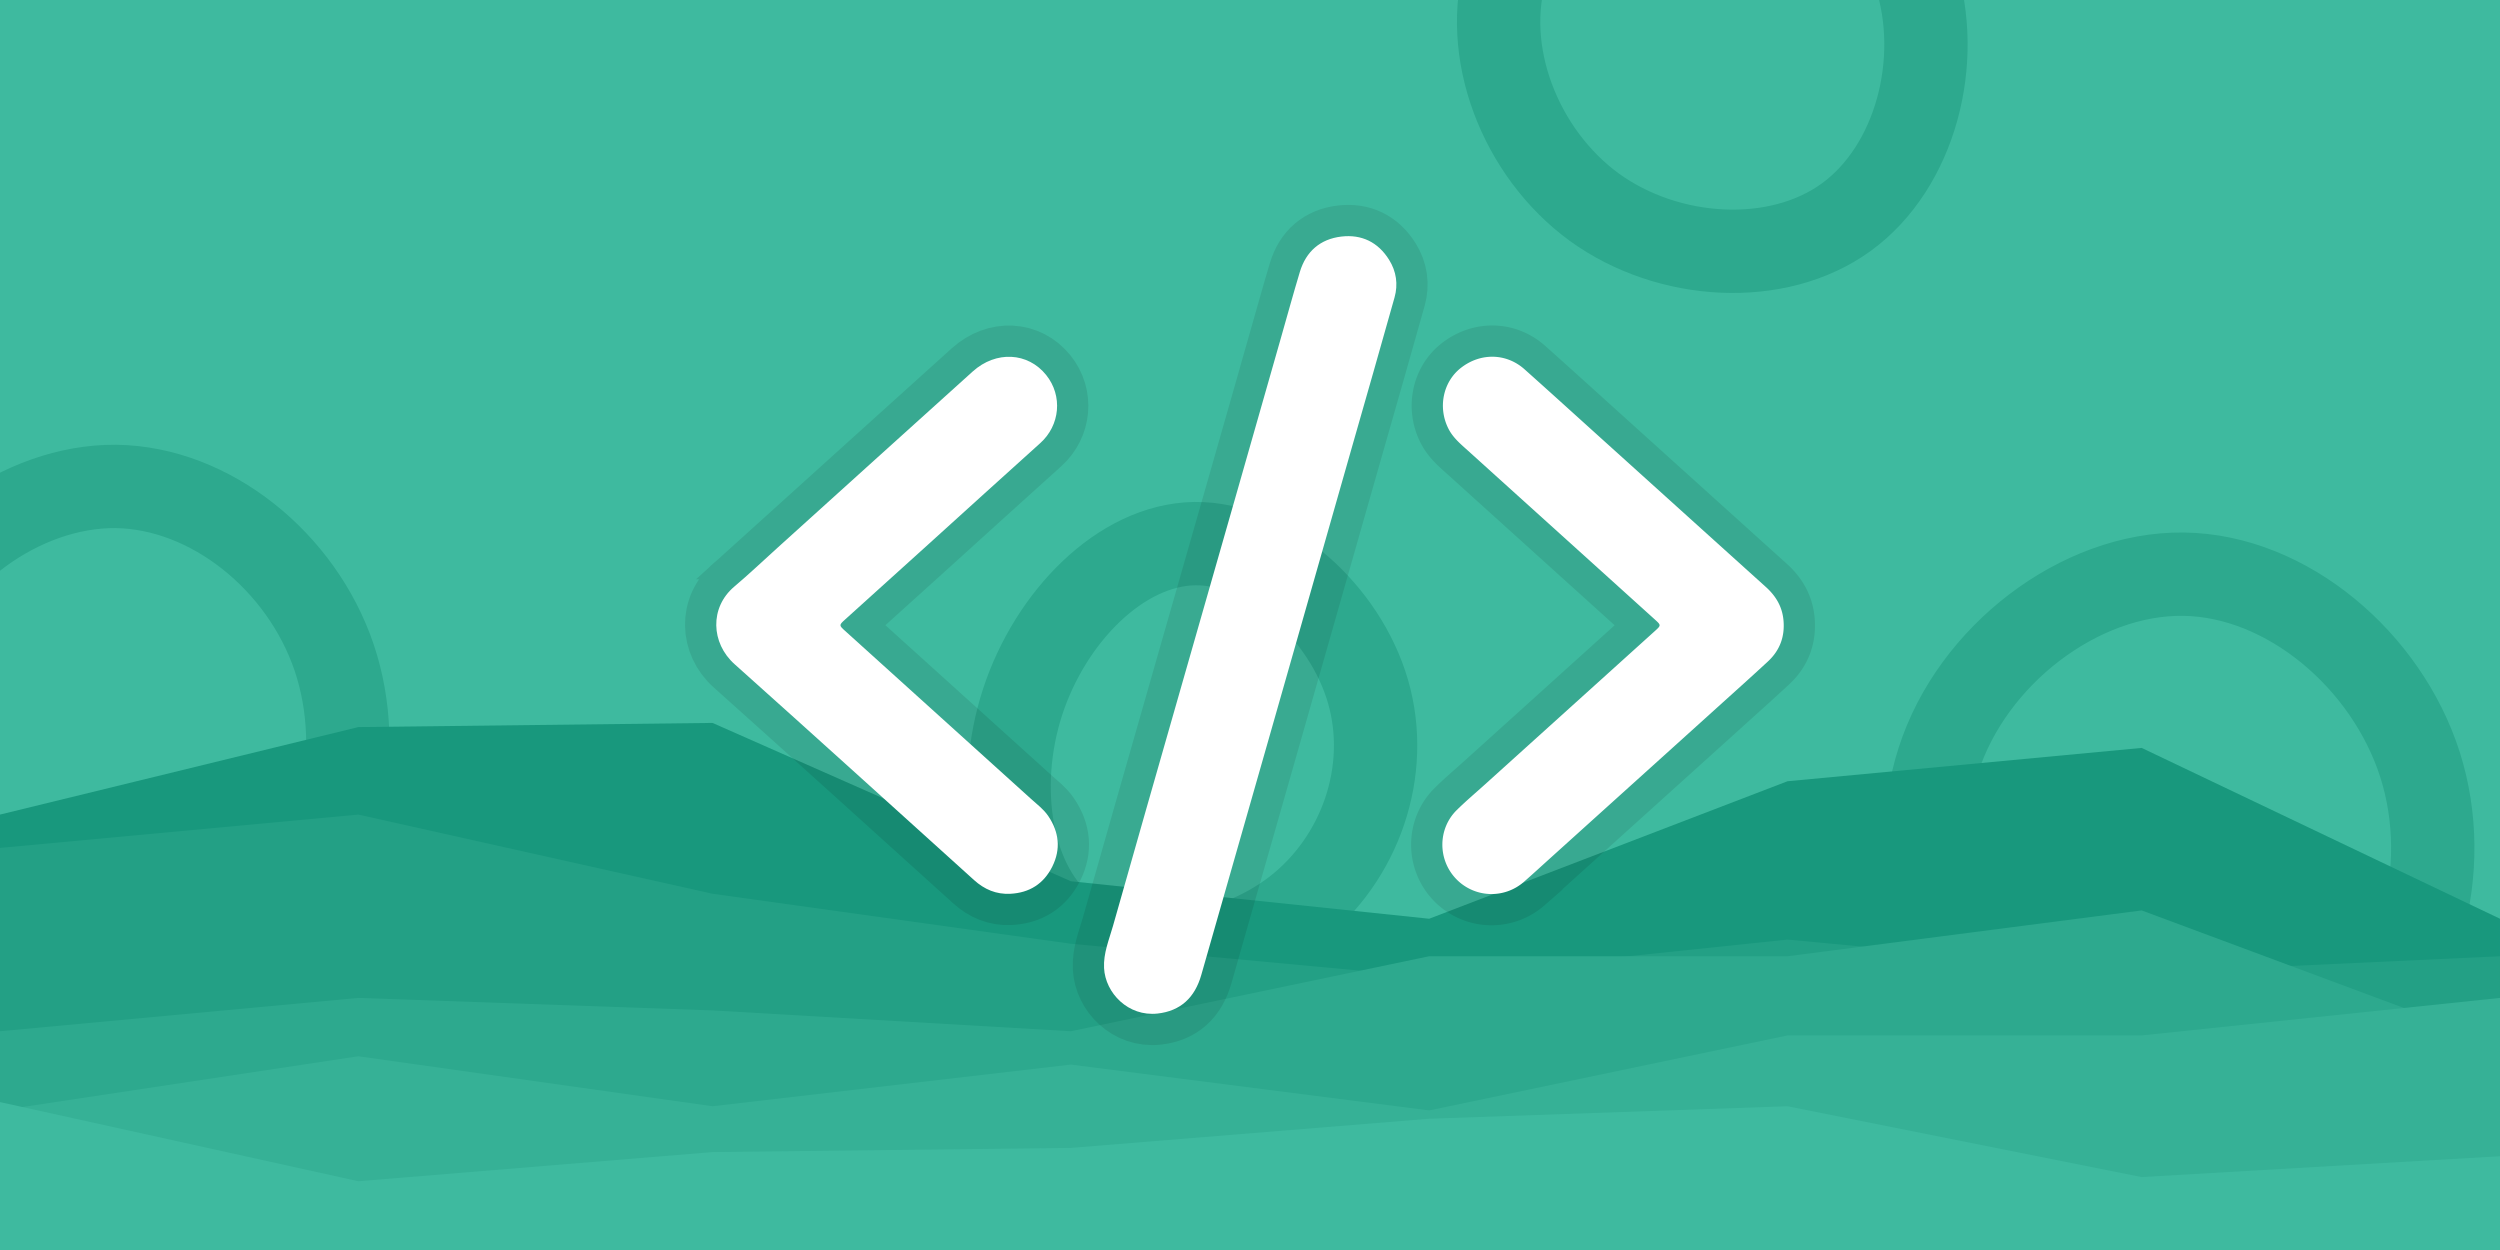 <svg xmlns="http://www.w3.org/2000/svg" viewBox="0 0 600 300"><path d="M0 0h600v300H0z" style="fill:#3eba9f"/><path fill="none" stroke="#2da98e" stroke-width="20" d="M80.208 157.841c7.8 23.2 1.4 51.7-16.3 64.6-17.7 12.8-46.7 9.9-66.2-4.6s-29.4-40.7-22.7-62.4c6.7-21.6 30.1-38.9 52.8-38.7 22.7.3 44.6 18 52.4 41.1ZM459.617-6.185c6.8 20.9 0 46.3-16.5 58.3s-42.7 10.5-60.5-2.4c-17.8-13-27.3-37.4-21-57.6 6.3-20.2 28.3-36.2 49.5-36 21.3.3 41.7 16.8 48.5 37.7ZM580.8 183.501c8 25.1 0 54.8-20.1 70-20.1 15.1-52.4 15.6-73.3.4s-30.4-46.1-22.2-71.4c8.1-25.3 34-45 58.8-44.7 24.9.3 48.8 20.7 56.8 45.7Zm-252.474-17.534c5.5 19-1.8 40.2-17.6 52.4-15.9 12.2-40.3 15.3-54.3 4.9s-17.7-34.3-11-54.8c6.7-20.5 23.6-37.7 41.3-38 17.7-.2 36.1 16.5 41.6 35.5Z"/><path fill="#18987d" d="m0 195.5 86-21 85-1 86 38 86 9 86-33 85-8 86 41v80H0v-105Z"/><path fill="#23a085" d="m0 203.5 86-8 85 19 86 12 86 8 86-9 85 8 86-4v71H0v-97Z"/><path d="M186.54 131.518c15.684-14.167 31.283-28.283 46.913-42.365 5.587-5.033 13.246-4.62 17.635.861 3.996 4.99 3.328 12.064-1.427 16.334-8.991 8.075-17.925 16.212-26.888 24.316-6.639 6.002-13.292 11.989-19.926 17.996-1.522 1.377-1.51 1.414-.013 2.767 14.869 13.432 29.747 26.855 44.604 40.3 1.443 1.307 3.035 2.487 4.145 4.125 2.607 3.847 3.051 7.934.974 12.116-2.048 4.123-5.477 6.311-10.097 6.542-3.359.169-6.197-1.043-8.673-3.279-19.154-17.301-38.273-34.639-57.51-51.847-5.645-5.049-5.998-13.572-.048-18.599 3.504-2.959 6.832-6.127 10.311-9.267Z" style="stroke-opacity:.13;stroke:rgba(0,0,0,.694);fill:transparent;stroke-width:15px"/><path d="M186.54 131.518c15.684-14.167 31.283-28.283 46.913-42.365 5.587-5.033 13.246-4.62 17.635.861 3.996 4.99 3.328 12.064-1.427 16.334-8.991 8.075-17.925 16.212-26.888 24.316-6.639 6.002-13.292 11.989-19.926 17.996-1.522 1.377-1.51 1.414-.013 2.767 14.869 13.432 29.747 26.855 44.604 40.3 1.443 1.307 3.035 2.487 4.145 4.125 2.607 3.847 3.051 7.934.974 12.116-2.048 4.123-5.477 6.311-10.097 6.542-3.359.169-6.197-1.043-8.673-3.279-19.154-17.301-38.273-34.639-57.51-51.847-5.645-5.049-5.998-13.572-.048-18.599 3.504-2.959 6.832-6.127 10.311-9.267Z" style="fill:#fff"/><path d="M356.434 188.227c13.632-12.305 27.193-24.545 40.749-36.791 1.494-1.349 1.495-1.385-.019-2.754-14.936-13.499-29.88-26.989-44.815-40.489-1.748-1.581-3.581-3.078-4.696-5.249-2.602-5.068-1.37-11.266 2.966-14.652 4.698-3.67 10.886-3.571 15.27.342 6.104 5.445 12.158 10.946 18.231 16.427 13.225 11.935 26.444 23.877 39.676 35.806 2.385 2.15 3.932 4.691 4.237 7.966.368 3.945-.867 7.265-3.742 9.927-4.1 3.797-8.268 7.521-12.415 11.268-6.27 5.666-12.546 11.326-18.82 16.987l-20.949 18.903c-2.125 1.917-4.229 3.86-6.387 5.74a11.774 11.774 0 0 1-16.363-.835c-4.323-4.624-4.258-11.934.247-16.388 2.163-2.138 4.499-4.101 6.83-6.208Z" style="stroke-opacity:.13;stroke:rgba(0,0,0,.694);fill:transparent;stroke-width:15px"/><path d="M356.434 188.227c13.632-12.305 27.193-24.545 40.749-36.791 1.494-1.349 1.495-1.385-.019-2.754-14.936-13.499-29.88-26.989-44.815-40.489-1.748-1.581-3.581-3.078-4.696-5.249-2.602-5.068-1.37-11.266 2.966-14.652 4.698-3.67 10.886-3.571 15.27.342 6.104 5.445 12.158 10.946 18.231 16.427 13.225 11.935 26.444 23.877 39.676 35.806 2.385 2.15 3.932 4.691 4.237 7.966.368 3.945-.867 7.265-3.742 9.927-4.1 3.797-8.268 7.521-12.415 11.268-6.27 5.666-12.546 11.326-18.82 16.987l-20.949 18.903c-2.125 1.917-4.229 3.86-6.387 5.74a11.774 11.774 0 0 1-16.363-.835c-4.323-4.624-4.258-11.934.247-16.388 2.163-2.138 4.499-4.101 6.83-6.208Z" style="fill:#fff"/><path fill="#2da98e" d="m0 247.5 86-8 85 3 86 5 86-18h86l85-11 86 32v50H0v-53Z"/><path fill="#36b196" d="m0 266.5 86-13 85 12 86-10 86 11 86-18h85l86-9v61H0v-34Z"/><path d="M307.466 80.937c1.516-5.297 2.939-10.507 4.498-15.676 1.485-4.92 4.888-7.885 9.953-8.485 4.87-.576 8.814 1.336 11.459 5.565 1.752 2.801 2.193 5.902 1.314 9.043-3.349 11.976-6.799 23.924-10.21 35.883-6.708 23.523-13.411 47.049-20.125 70.571-5.346 18.723-10.72 37.436-16.051 56.164-1.53 5.376-4.938 8.647-10.518 9.253-6.984.758-12.512-4.9-12.814-10.93-.18-3.566 1.201-6.768 2.134-10.064 5.299-18.728 10.663-37.437 16.014-56.151 4.638-16.228 9.292-32.452 13.932-48.68 3.467-12.127 6.92-24.258 10.414-36.493Z" style="stroke-opacity:.129;stroke:rgba(0,0,0,.694);fill:transparent;stroke-width:15px"/><path d="M307.466 80.937c1.516-5.297 2.939-10.507 4.498-15.676 1.485-4.92 4.888-7.885 9.953-8.485 4.87-.576 8.814 1.336 11.459 5.565 1.752 2.801 2.193 5.902 1.314 9.043-3.349 11.976-6.799 23.924-10.21 35.883-6.708 23.523-13.411 47.049-20.125 70.571-5.346 18.723-10.72 37.436-16.051 56.164-1.53 5.376-4.938 8.647-10.518 9.253-6.984.758-12.512-4.9-12.814-10.93-.18-3.566 1.201-6.768 2.134-10.064 5.299-18.728 10.663-37.437 16.014-56.151 4.638-16.228 9.292-32.452 13.932-48.68 3.467-12.127 6.92-24.258 10.414-36.493Z" style="fill:#fff"/><path fill="#3eba9f" d="m0 264.5 86 19 85-7 86-1 86-7 86-3 85 17 86-5v23H0v-36Z"/></svg>
